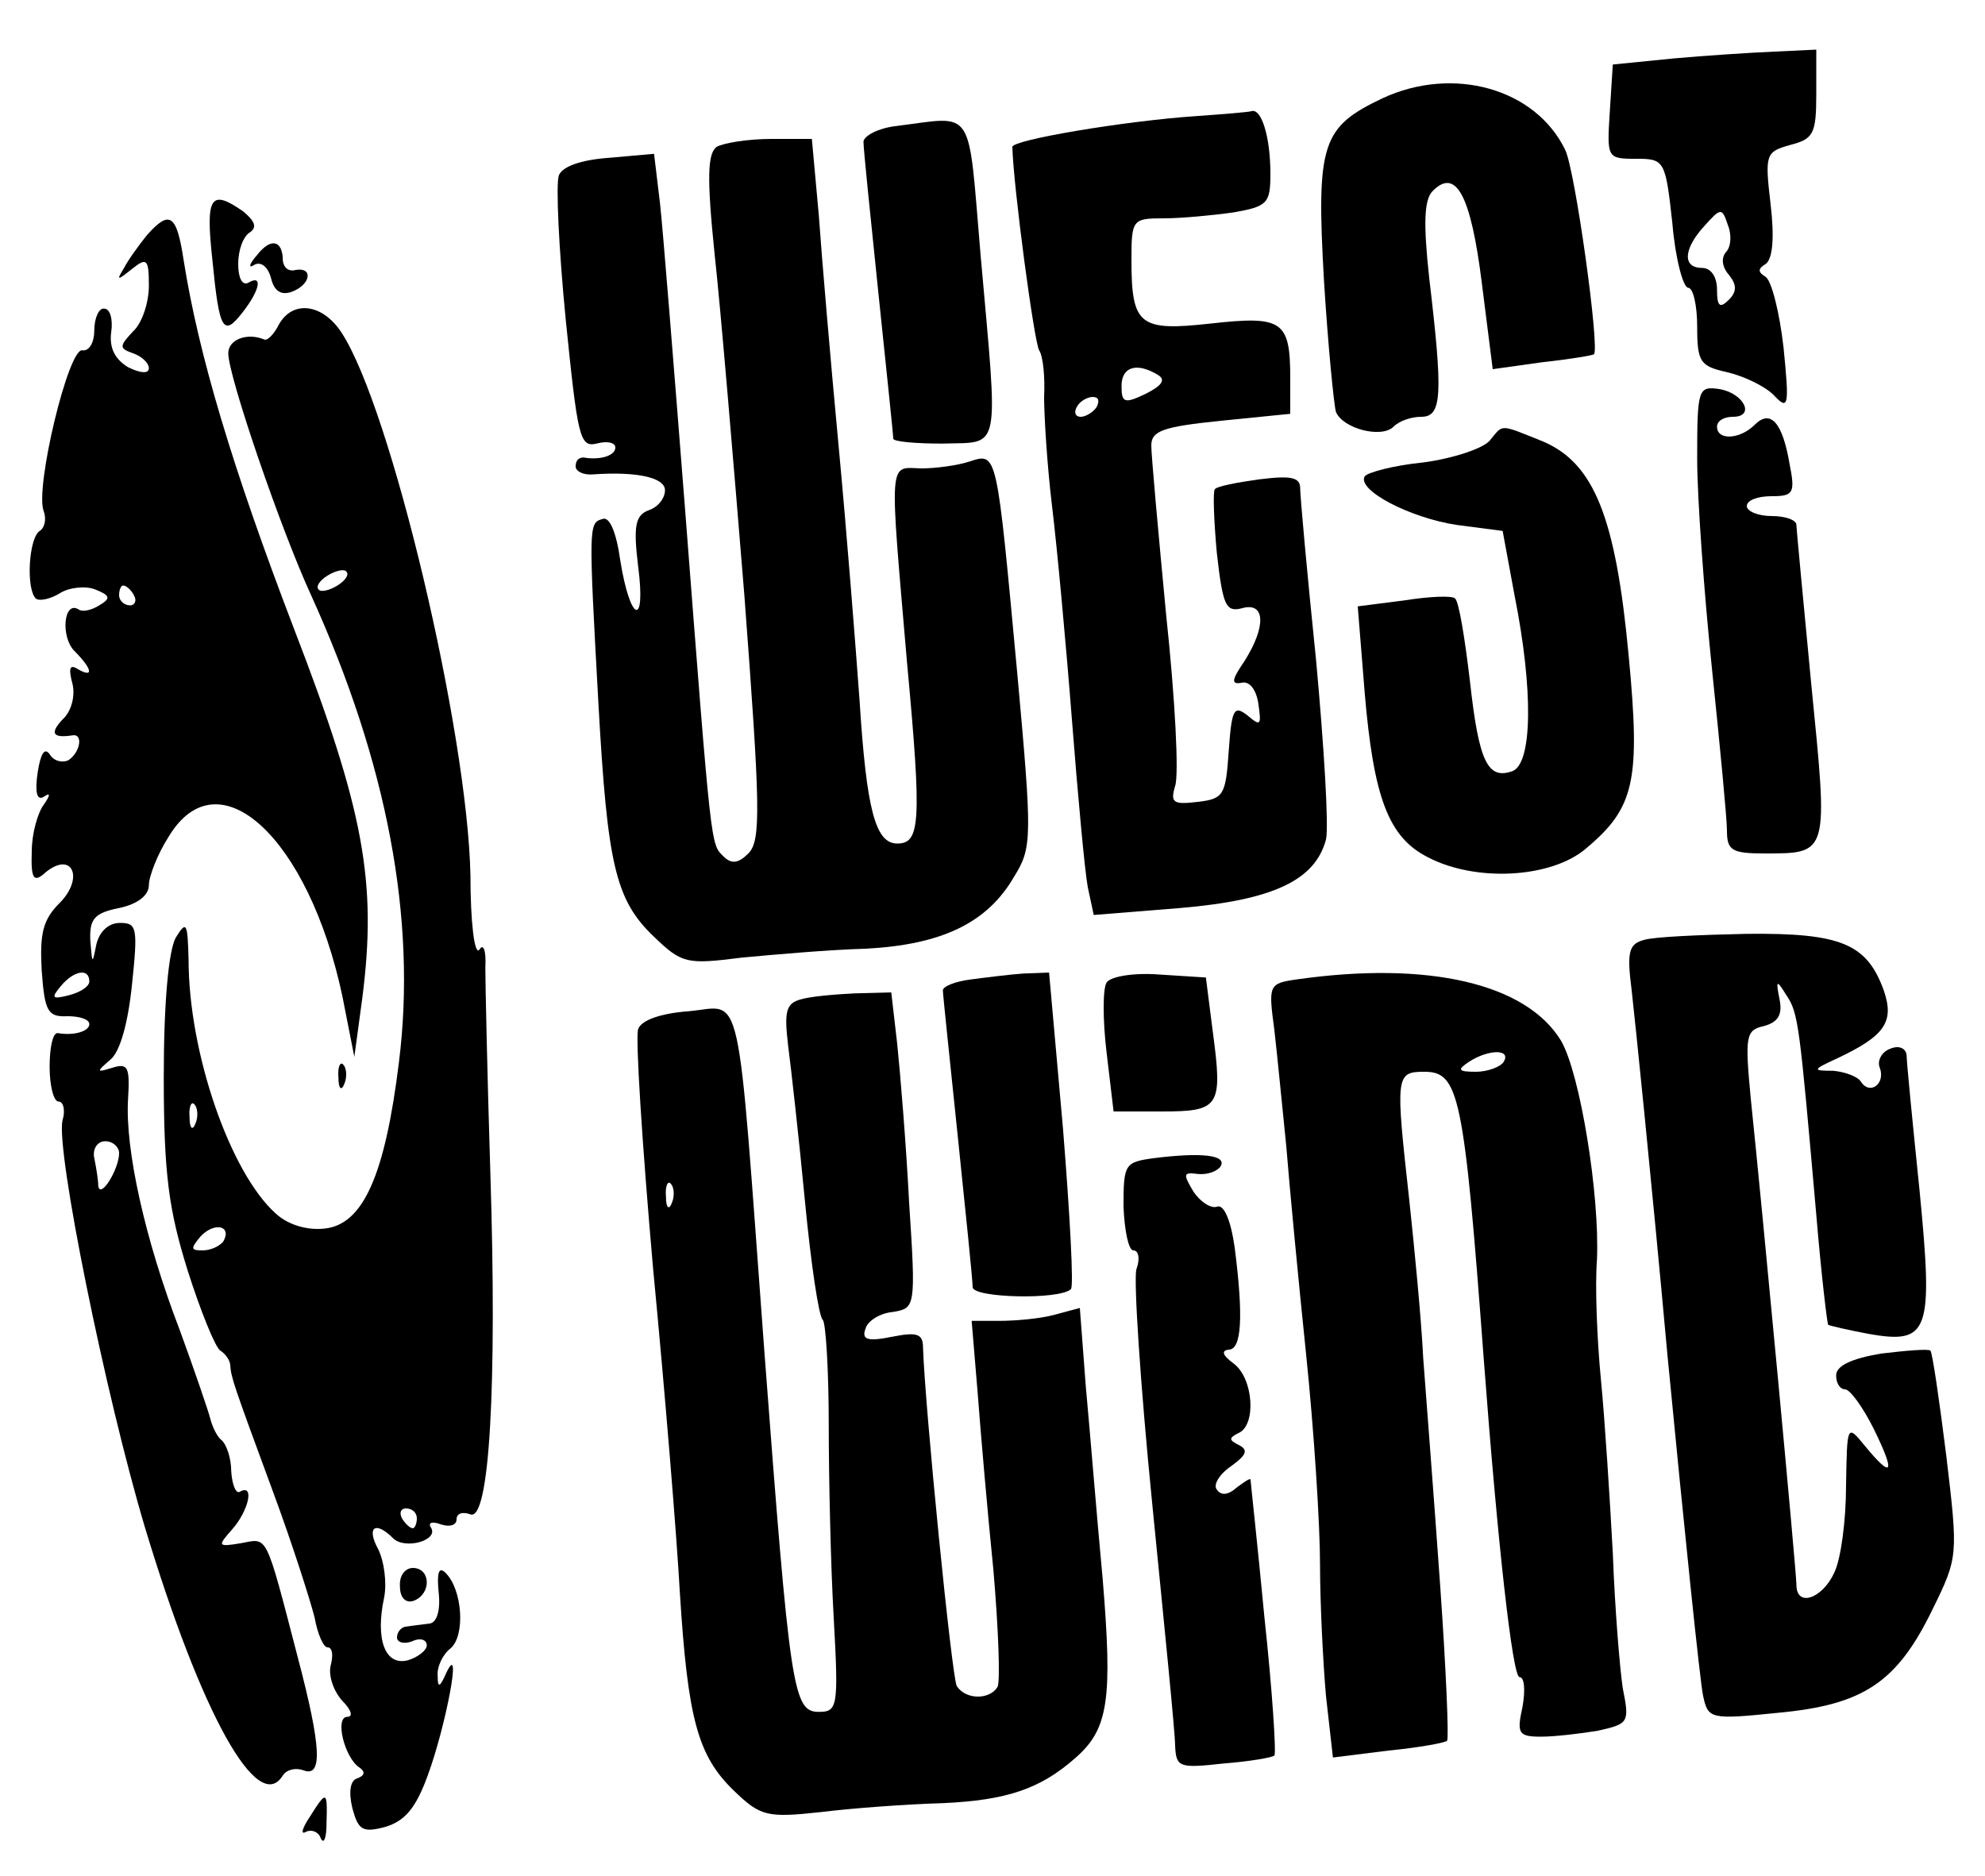 <?xml version="1.0" standalone="no"?>
<!DOCTYPE svg PUBLIC "-//W3C//DTD SVG 20010904//EN"
 "http://www.w3.org/TR/2001/REC-SVG-20010904/DTD/svg10.dtd">
<svg version="1.0" xmlns="http://www.w3.org/2000/svg"
 width="200pt" height="189pt" viewBox="0 0 200 189"
 preserveAspectRatio="xMidYMid meet">

<g transform="translate(0,189) scale(0.1,-0.1)"
fill="#000000" stroke="none">
<path d="M1685 1831 l-60 -6 -3 -47 c-3 -47 -3 -48 26 -48 29 0 30 -1 37 -65
3 -36 11 -65 16 -65 5 0 9 -18 9 -39 0 -36 3 -40 30 -46 17 -4 38 -14 47 -23
15 -16 16 -12 10 48 -4 35 -12 67 -18 71 -8 5 -8 8 0 13 7 5 9 26 5 60 -6 51
-5 53 20 60 23 6 26 11 26 51 l0 45 -42 -2 c-24 -1 -70 -4 -103 -7z m54 -195
c-5 -6 -4 -15 3 -23 8 -10 8 -17 0 -25 -9 -9 -12 -7 -12 10 0 13 -6 22 -15 22
-20 0 -19 19 2 42 17 19 18 19 24 1 4 -10 3 -22 -2 -27z"/>
<path d="M1393 1791 c-61 -29 -67 -45 -59 -184 4 -65 10 -125 12 -132 7 -17
46 -27 58 -15 6 6 18 10 28 10 21 0 22 22 8 140 -6 55 -5 78 3 87 24 25 39 -4
50 -92 l11 -87 50 7 c28 3 51 7 52 8 6 6 -19 186 -29 206 -30 62 -113 85 -184
52z"/>
<path d="M1205 1773 c-73 -5 -185 -24 -185 -31 1 -40 22 -197 27 -205 4 -6 6
-27 5 -47 0 -19 3 -69 8 -110 5 -41 14 -138 20 -215 6 -77 13 -153 16 -169 l6
-28 87 7 c94 8 136 28 147 69 3 13 -2 94 -10 181 -9 87 -16 165 -16 173 0 11
-9 13 -41 9 -22 -3 -43 -7 -45 -10 -2 -2 -1 -31 2 -64 6 -53 9 -60 25 -56 24
7 25 -18 3 -53 -13 -19 -14 -24 -3 -22 8 2 15 -7 17 -22 3 -21 2 -22 -11 -11
-14 11 -16 6 -19 -36 -3 -44 -5 -48 -31 -51 -25 -3 -28 -1 -23 16 4 11 0 88
-9 172 -8 84 -15 161 -15 171 0 15 12 19 70 25 l70 7 0 36 c0 58 -8 63 -80 55
-72 -8 -80 -2 -80 64 0 41 1 42 33 42 17 0 49 3 70 6 34 6 37 9 37 39 0 37 -9
66 -19 63 -3 -1 -28 -3 -56 -5z m-38 -261 c8 -5 3 -11 -13 -19 -21 -10 -24 -9
-24 8 0 20 16 24 37 11z m-62 -32 c-3 -5 -11 -10 -16 -10 -6 0 -7 5 -4 10 3 6
11 10 16 10 6 0 7 -4 4 -10z"/>
<path d="M903 1763 c-18 -2 -33 -10 -33 -16 0 -7 7 -75 15 -152 8 -77 15 -143
15 -147 0 -3 22 -5 50 -5 59 2 56 -13 38 190 -13 152 -5 140 -85 130z"/>
<path d="M722 1742 c-9 -7 -10 -30 -2 -108 6 -54 19 -209 30 -344 16 -213 17
-247 4 -260 -10 -10 -17 -11 -25 -3 -13 13 -12 3 -39 353 -11 140 -22 278 -25
305 l-6 50 -45 -4 c-29 -2 -48 -9 -51 -18 -3 -9 0 -74 7 -145 12 -118 14 -129
31 -125 11 3 19 1 19 -4 0 -8 -15 -13 -32 -10 -5 0 -8 -3 -8 -9 0 -5 8 -9 18
-8 43 3 72 -3 72 -16 0 -8 -7 -17 -16 -20 -14 -5 -16 -16 -11 -57 8 -62 -8
-56 -18 6 -4 29 -11 45 -18 42 -14 -4 -14 -6 -4 -187 9 -161 17 -197 56 -234
28 -27 33 -28 88 -21 32 3 88 8 125 9 77 4 123 26 150 73 18 29 18 39 3 204
-21 225 -20 223 -48 214 -12 -4 -34 -7 -49 -7 -33 1 -32 13 -14 -197 15 -161
13 -181 -10 -181 -22 0 -31 34 -38 145 -4 55 -13 170 -21 255 -8 85 -17 190
-20 233 l-7 77 -41 0 c-23 0 -48 -4 -55 -8z"/>
<path d="M214 1628 c7 -72 11 -78 31 -52 17 22 20 38 5 29 -6 -3 -10 5 -10 19
0 14 5 28 12 32 7 5 5 11 -7 21 -33 23 -38 15 -31 -49z"/>
<path d="M148 1653 c-8 -10 -19 -25 -23 -33 -8 -13 -7 -13 8 -1 15 12 17 10
17 -17 0 -17 -7 -38 -16 -46 -14 -15 -14 -17 0 -22 9 -3 16 -10 16 -15 0 -6
-9 -5 -21 1 -13 8 -19 19 -17 35 2 13 -1 24 -7 24 -5 1 -10 -9 -10 -22 0 -12
-5 -21 -12 -20 -14 3 -48 -139 -39 -162 3 -8 1 -17 -4 -20 -11 -7 -14 -58 -4
-68 3 -3 14 -1 24 5 9 6 26 8 36 4 15 -6 16 -9 4 -16 -8 -5 -17 -7 -21 -4 -15
9 -18 -28 -4 -42 18 -18 20 -28 3 -18 -8 5 -9 0 -5 -15 3 -12 -1 -28 -10 -36
-13 -14 -10 -19 10 -16 11 2 8 -17 -4 -25 -6 -3 -15 -1 -19 6 -5 7 -9 1 -12
-18 -3 -20 -1 -29 6 -25 7 5 7 2 0 -8 -6 -8 -12 -29 -12 -47 -1 -28 2 -32 14
-21 27 22 39 -6 14 -31 -17 -17 -20 -31 -18 -68 3 -41 6 -47 26 -46 12 0 22
-3 22 -8 0 -7 -15 -12 -32 -9 -5 0 -8 -15 -8 -34 0 -19 4 -35 9 -35 5 0 7 -9
4 -19 -7 -29 43 -276 83 -410 57 -189 114 -291 139 -250 4 6 13 8 21 5 19 -7
18 23 -6 114 -33 127 -30 120 -57 115 -24 -4 -24 -3 -9 14 16 18 23 46 8 38
-4 -3 -8 6 -9 20 0 14 -5 28 -10 32 -4 3 -9 13 -11 21 -2 8 -16 49 -31 90 -35
91 -55 182 -52 232 2 33 0 37 -16 32 -16 -5 -16 -4 -2 8 10 8 18 37 22 76 6
57 5 62 -12 62 -12 0 -21 -9 -24 -22 -4 -20 -4 -20 -6 4 -1 22 4 28 29 33 19
4 30 13 30 23 0 9 9 32 20 49 50 83 141 -1 175 -161 l12 -61 8 59 c15 117 2
189 -69 373 -62 162 -96 276 -111 371 -7 46 -14 51 -37 25z m-13 -363 c3 -5 1
-10 -4 -10 -6 0 -11 5 -11 10 0 6 2 10 4 10 3 0 8 -4 11 -10z m-45 -389 c0 -5
-9 -11 -21 -14 -16 -4 -18 -3 -8 9 13 16 29 19 29 5z m30 -173 c0 -16 -19 -47
-21 -33 0 6 -2 18 -4 28 -2 9 3 17 11 17 8 0 14 -6 14 -12z"/>
<path d="M259 1633 c-8 -9 -9 -14 -3 -10 7 4 14 -2 17 -13 3 -13 10 -18 21
-14 19 7 22 25 4 22 -7 -2 -12 2 -13 9 0 21 -12 24 -26 6z"/>
<path d="M281 1563 c-5 -10 -12 -17 -15 -15 -17 7 -36 0 -36 -14 0 -23 53
-178 84 -245 76 -168 106 -325 88 -469 -14 -114 -36 -164 -75 -168 -18 -2 -37
4 -49 15 -46 41 -88 162 -88 256 -1 37 -2 40 -13 22 -7 -13 -12 -64 -12 -140
0 -98 5 -134 24 -195 13 -41 28 -78 33 -81 5 -3 10 -10 10 -15 1 -12 2 -16 43
-127 20 -54 38 -111 42 -127 3 -17 9 -30 13 -30 5 0 6 -8 3 -19 -2 -10 3 -25
12 -35 9 -9 11 -16 5 -16 -13 0 -3 -41 12 -51 6 -4 6 -8 -2 -11 -7 -2 -9 -13
-5 -30 6 -22 10 -25 33 -19 20 6 31 19 43 52 18 49 35 137 19 104 -7 -16 -9
-16 -9 -4 -1 9 5 22 13 28 15 13 12 59 -5 76 -7 7 -9 0 -7 -20 2 -18 -2 -30
-9 -31 -7 -1 -17 -2 -23 -3 -5 0 -10 -5 -10 -11 0 -5 7 -7 15 -4 8 4 15 2 15
-4 0 -5 -9 -12 -19 -15 -23 -6 -33 21 -24 63 3 15 0 37 -6 49 -12 22 -3 29 15
11 12 -12 47 -2 38 11 -3 5 2 6 10 3 9 -3 16 -1 16 5 0 6 6 8 14 5 19 -7 27
127 20 346 -3 96 -5 189 -5 205 1 17 -2 25 -6 18 -5 -6 -9 28 -9 75 -3 145
-80 471 -130 547 -19 29 -49 33 -63 8z m59 -263 c-8 -5 -17 -7 -19 -4 -3 3 1
9 9 14 8 5 17 7 19 4 3 -3 -1 -9 -9 -14z m-143 -542 c-3 -8 -6 -5 -6 6 -1 11
2 17 5 13 3 -3 4 -12 1 -19z m28 -119 c-4 -5 -13 -9 -21 -9 -12 0 -12 2 -2 14
14 15 32 11 23 -5z m195 -279 c0 -5 -2 -10 -4 -10 -3 0 -8 5 -11 10 -3 6 -1
10 4 10 6 0 11 -4 11 -10z"/>
<path d="M1710 1428 c0 -40 7 -136 15 -213 8 -77 15 -150 15 -162 0 -20 5 -23
38 -23 65 0 64 -1 47 170 -8 84 -15 157 -15 161 0 5 -11 9 -25 9 -14 0 -25 5
-25 10 0 6 11 10 25 10 22 0 24 3 18 33 -7 41 -19 55 -35 39 -15 -15 -38 -16
-38 -2 0 6 7 10 16 10 23 0 11 24 -14 28 -21 3 -22 0 -22 -70z"/>
<path d="M1501 1446 c-7 -8 -37 -18 -67 -22 -30 -3 -56 -10 -59 -14 -8 -14 46
-42 93 -49 l46 -6 12 -65 c19 -95 18 -169 -2 -177 -25 -9 -34 9 -43 91 -5 42
-11 80 -15 83 -3 3 -26 2 -51 -2 l-47 -6 7 -87 c9 -106 24 -146 64 -166 48
-25 124 -21 159 9 49 41 55 68 43 194 -13 140 -35 194 -86 216 -45 18 -40 18
-54 1z"/>
<path d="M1657 943 c-16 -4 -18 -12 -13 -51 3 -26 20 -191 36 -367 17 -176 33
-331 36 -344 5 -23 7 -24 75 -17 86 8 120 30 156 104 26 53 26 54 14 155 -7
56 -14 104 -16 106 -2 2 -25 0 -50 -3 -29 -5 -45 -12 -45 -22 0 -8 4 -14 9
-14 5 0 18 -18 29 -40 22 -45 19 -51 -9 -17 -18 22 -18 22 -19 -40 0 -34 -5
-74 -12 -88 -12 -26 -38 -35 -38 -12 0 13 -34 375 -46 490 -6 63 -5 69 13 73
15 4 19 12 16 27 -4 20 -3 20 7 4 12 -18 13 -28 30 -221 5 -60 11 -110 12
-111 2 -1 19 -5 40 -9 62 -11 66 1 52 145 -7 68 -13 129 -13 136 -1 7 -8 10
-17 6 -8 -3 -13 -12 -10 -19 6 -16 -10 -28 -19 -14 -3 5 -16 10 -28 11 -21 0
-21 1 3 12 49 23 59 37 48 69 -17 47 -43 58 -138 57 -47 -1 -93 -3 -103 -6z"/>
<path d="M978 903 c-16 -2 -28 -7 -28 -11 0 -4 7 -70 15 -147 8 -77 15 -145
15 -152 0 -11 88 -13 99 -2 3 2 -1 75 -8 162 l-14 157 -26 -1 c-14 -1 -38 -4
-53 -6z"/>
<path d="M1115 900 c-4 -6 -4 -38 0 -71 l7 -59 49 0 c58 0 61 5 51 80 l-7 55
-47 3 c-26 2 -49 -2 -53 -8z"/>
<path d="M1306 903 c-28 -4 -28 -6 -22 -51 3 -26 8 -78 12 -117 3 -38 12 -133
20 -210 8 -77 14 -172 14 -211 0 -39 3 -99 6 -133 l7 -62 56 7 c31 3 58 8 59
10 2 1 -1 72 -7 157 -6 85 -14 188 -17 228 -2 41 -9 112 -14 159 -14 126 -14
130 15 130 35 0 40 -22 60 -290 14 -186 29 -320 36 -320 5 0 6 -13 3 -30 -6
-27 -4 -30 19 -30 13 0 39 3 57 6 31 7 32 8 25 43 -3 20 -8 81 -10 136 -3 55
-8 134 -12 175 -4 41 -6 95 -4 120 3 66 -17 188 -36 221 -35 58 -134 81 -267
62z m209 -83 c-3 -5 -16 -10 -28 -10 -18 0 -19 2 -7 10 20 13 43 13 35 0z"/>
<path d="M807 883 c-15 -4 -17 -12 -13 -46 3 -23 11 -94 17 -157 6 -63 14
-117 18 -120 3 -3 6 -50 6 -105 0 -55 2 -143 5 -195 5 -90 4 -95 -15 -95 -26
0 -29 21 -55 365 -28 377 -21 346 -76 341 -28 -2 -48 -9 -51 -18 -3 -7 4 -116
15 -241 12 -125 24 -272 27 -327 8 -127 18 -164 54 -199 27 -26 33 -28 88 -22
32 4 87 8 123 9 64 3 98 14 134 46 33 29 37 59 27 180 -6 64 -13 151 -17 194
l-6 79 -26 -7 c-15 -4 -40 -6 -55 -6 l-28 0 6 -72 c3 -40 10 -121 16 -180 5
-59 7 -112 4 -117 -8 -13 -32 -13 -41 1 -5 9 -32 280 -34 341 0 14 -6 16 -31
11 -25 -5 -31 -3 -27 8 2 8 15 16 28 17 22 4 23 4 16 110 -3 59 -9 131 -12
160 l-6 52 -37 -1 c-20 -1 -44 -3 -54 -6z m-130 -205 c-3 -8 -6 -5 -6 6 -1 11
2 17 5 13 3 -3 4 -12 1 -19z"/>
<path d="M341 804 c0 -11 3 -14 6 -6 3 7 2 16 -1 19 -3 4 -6 -2 -5 -13z"/>
<path d="M1163 723 c-30 -4 -31 -6 -31 -49 1 -24 5 -44 10 -44 5 0 7 -8 3 -19
-3 -10 4 -117 16 -237 12 -121 23 -230 23 -243 1 -22 4 -23 49 -18 26 2 49 6
51 8 2 2 -2 65 -10 139 -7 74 -14 137 -14 139 0 2 -6 -2 -14 -8 -9 -8 -16 -8
-20 -2 -4 5 3 16 15 24 15 11 17 16 7 21 -10 5 -10 7 0 12 18 8 15 55 -5 70
-11 8 -13 13 -5 14 13 0 15 33 6 103 -4 28 -11 44 -18 41 -6 -2 -17 5 -24 16
-10 17 -10 19 5 17 10 -1 20 3 23 8 6 11 -19 14 -67 8z"/>
<path d="M403 291 c0 -11 6 -17 14 -14 18 7 17 33 -1 33 -8 0 -14 -8 -13 -19z"/>
<path d="M312 59 c-8 -12 -9 -18 -4 -15 6 3 13 0 15 -6 3 -7 6 -1 6 15 1 33 0
33 -17 6z"/>
</g>
</svg>
